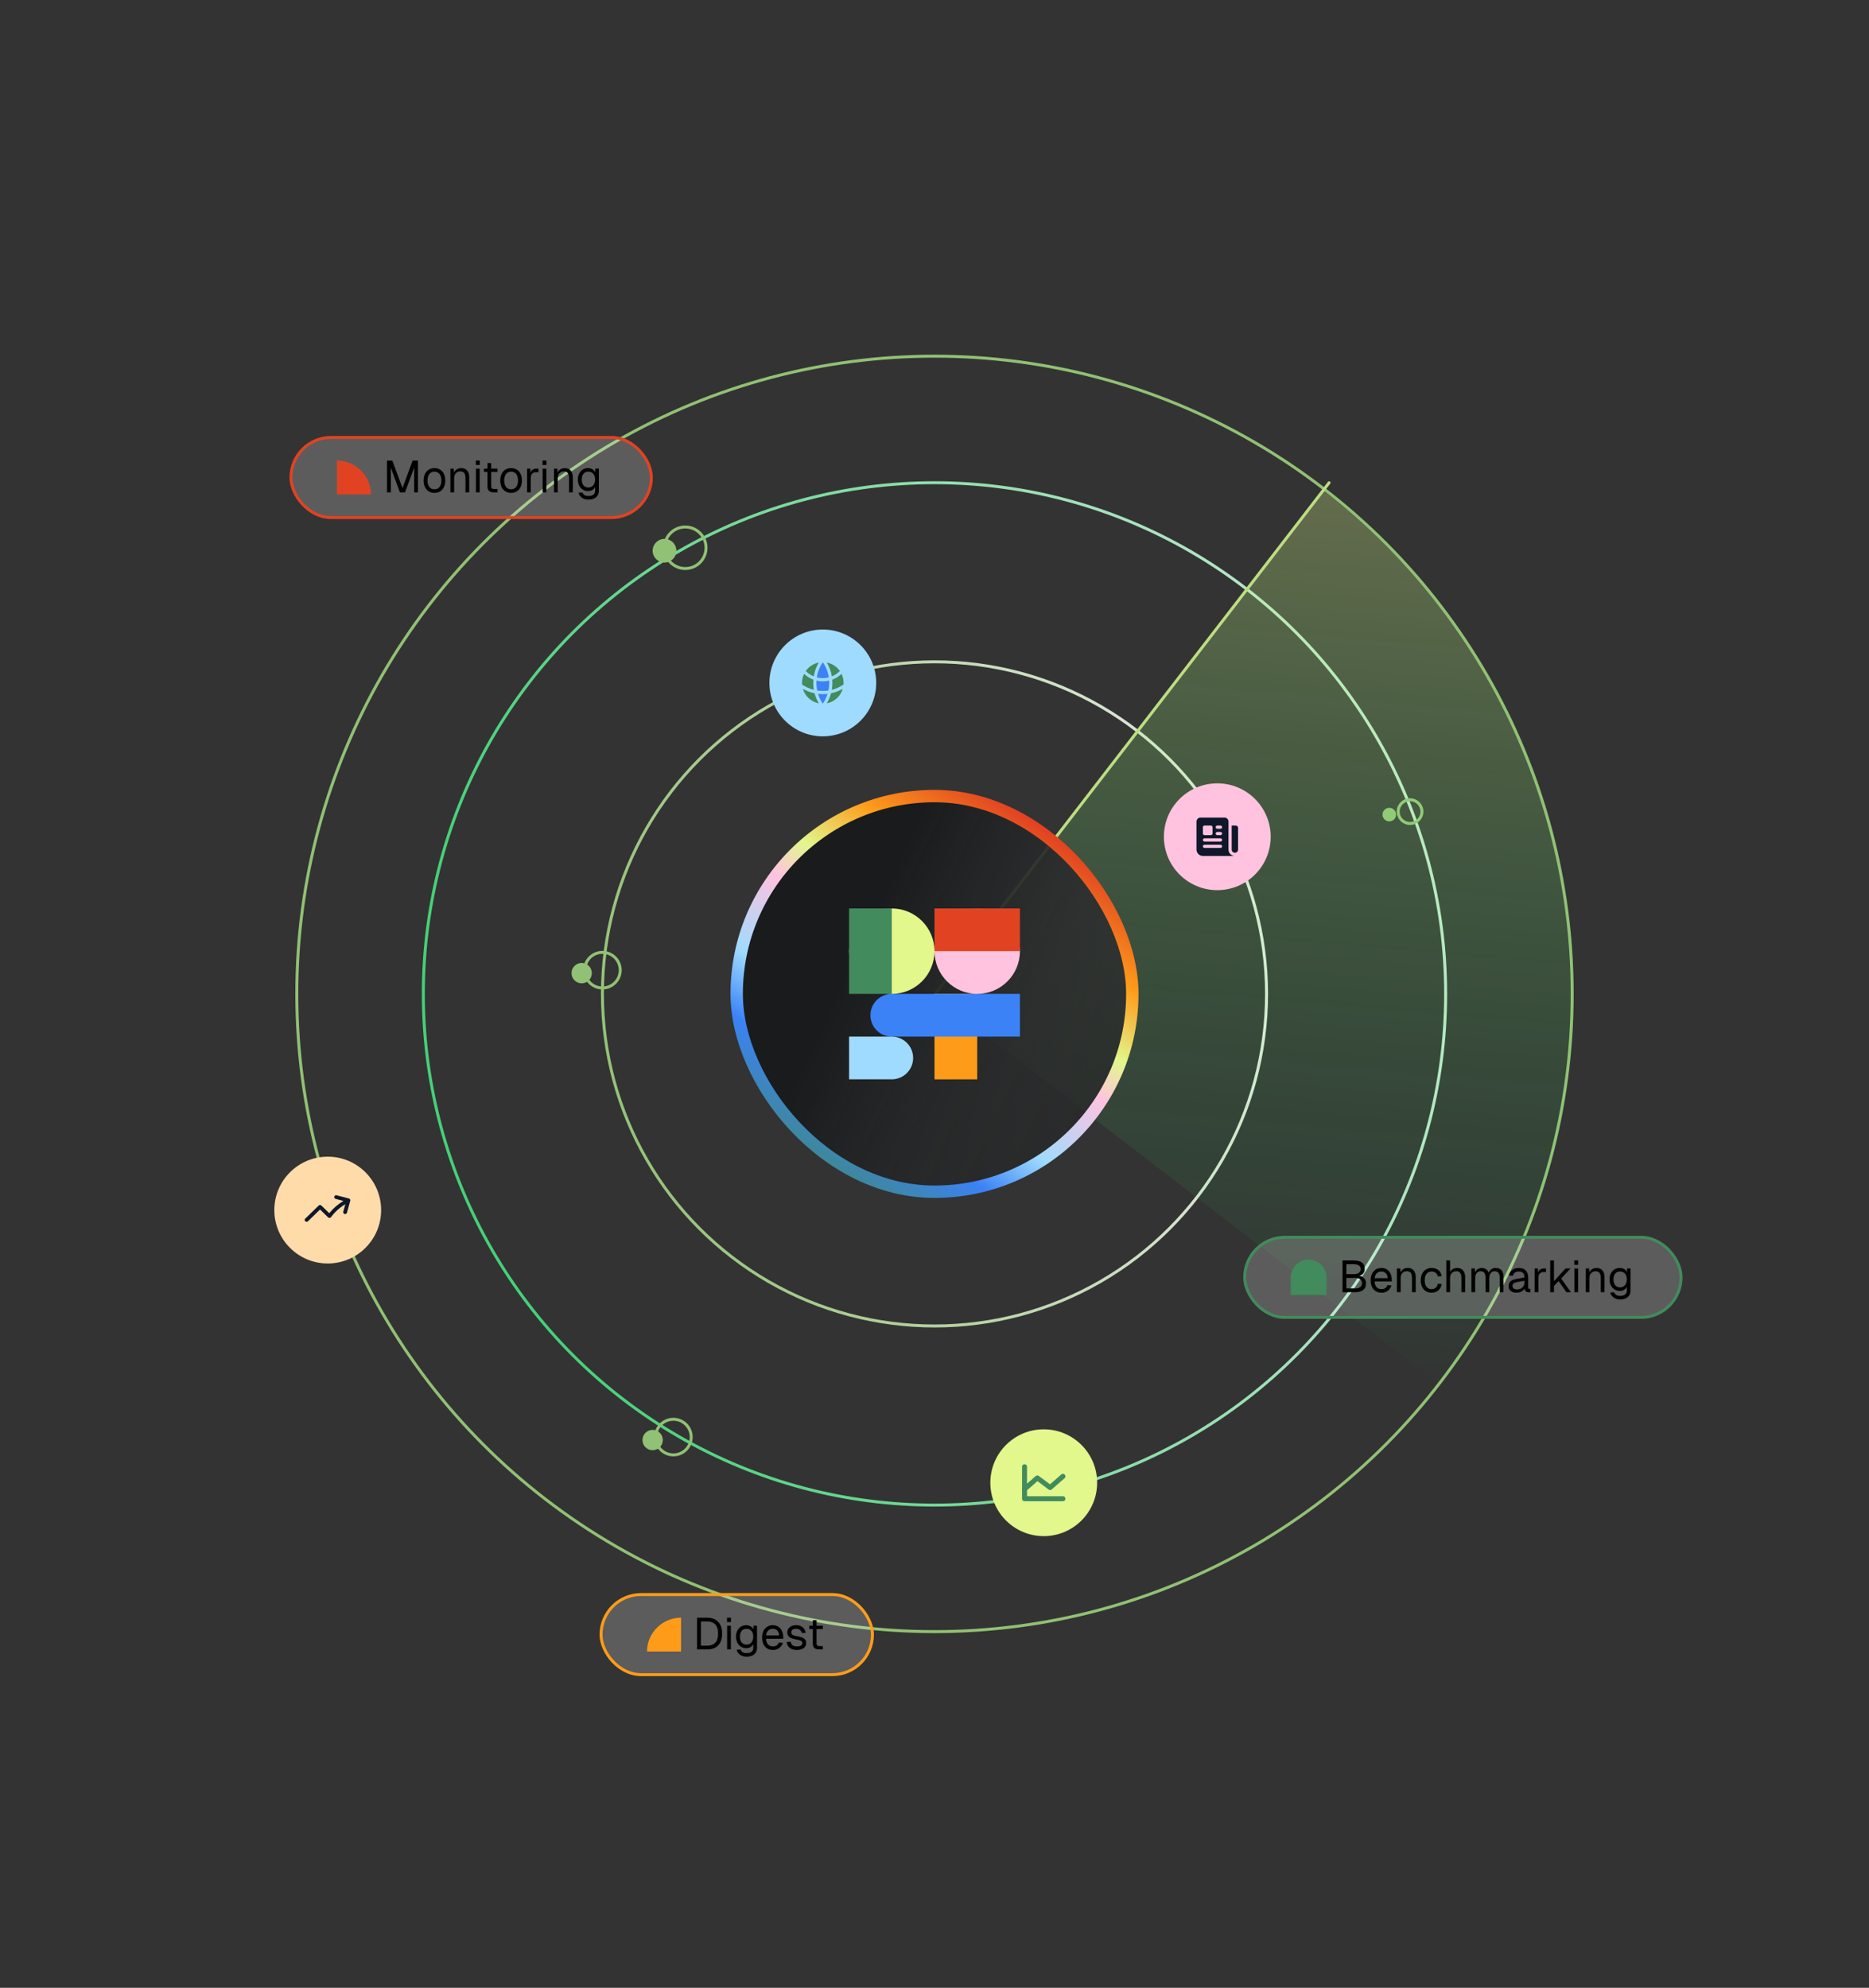 <svg width="630" height="670" viewBox="0 0 630 670" fill="none" xmlns="http://www.w3.org/2000/svg">
<rect x="0" y="0" width="630" height="670" fill="#333333" stroke="none"/>
<g clip-path="url(#clip0_1890_5770)">
<circle cx="314.998" cy="335" r="172.302" stroke="url(#paint0_linear_1890_5770)" stroke-linecap="round" stroke-linejoin="round"/>
<circle cx="314.999" cy="335" r="214.952" stroke="#91C174" stroke-linecap="round" stroke-linejoin="round"/>
<circle cx="314.998" cy="335" r="111.932" stroke="url(#paint1_linear_1890_5770)" stroke-linecap="round" stroke-linejoin="round"/>
<circle cx="468.301" cy="274.562" r="2.286" fill="#91C174"/>
<circle cx="475.301" cy="273.562" r="4" stroke="#91C174"/>
<circle cx="196.067" cy="328" r="3.429" fill="#91C174"/>
<circle cx="203.066" cy="327" r="6" stroke="#91C174"/>
<circle cx="219.989" cy="485.375" r="3.429" fill="#91C174"/>
<circle cx="226.988" cy="484.375" r="6" stroke="#91C174"/>
<circle cx="223.988" cy="185.625" r="4" fill="#91C174"/>
<circle cx="230.988" cy="184.625" r="7" stroke="#91C174"/>
<path d="M485.202 466.538C557.562 372.424 539.927 237.47 445.812 165.11L314.793 335.519L485.202 466.538Z" fill="url(#paint2_linear_1890_5770)"/>
<path d="M448.008 162.721L314.794 335.519" stroke="#BCDE81" stroke-linecap="round" stroke-linejoin="round"/>
<circle cx="351.822" cy="499.764" r="18" fill="#E2F78C"/>
<path d="M358.289 505.155H345.35V494.372" stroke="#418B5C" stroke-width="1.677" stroke-linecap="round" stroke-linejoin="round"/>
<path d="M358.289 497.607L353.976 501.381L349.663 498.147L345.35 501.921" stroke="#418B5C" stroke-width="1.677" stroke-linecap="round" stroke-linejoin="round"/>
<circle cx="277.352" cy="230.188" r="18" fill="#9FDBFF"/>
<path d="M284.339 230.729C284.353 230.551 284.36 230.37 284.36 230.188C284.36 229.093 284.108 228.056 283.66 227.132C282.771 227.976 281.712 228.644 280.541 229.079C280.57 229.445 280.586 229.815 280.586 230.188C280.586 230.98 280.517 231.756 280.386 232.51C281.819 232.149 283.153 231.539 284.339 230.729Z" fill="#418B5C"/>
<path d="M274.315 232.51C274.184 231.756 274.116 230.98 274.116 230.188C274.116 229.815 274.131 229.445 274.161 229.079C272.989 228.644 271.931 227.976 271.041 227.132C270.593 228.056 270.342 229.093 270.342 230.188C270.342 230.37 270.349 230.551 270.362 230.729C271.548 231.539 272.882 232.149 274.315 232.51Z" fill="#418B5C"/>
<path d="M284.076 232.167C283.346 234.653 281.275 236.565 278.7 237.068C279.323 236.02 279.808 234.881 280.13 233.676C281.539 233.38 282.867 232.865 284.076 232.167Z" fill="#418B5C"/>
<path d="M270.625 232.167C271.834 232.865 273.162 233.38 274.571 233.676C274.893 234.881 275.378 236.02 276.001 237.068C273.426 236.565 271.355 234.653 270.625 232.167Z" fill="#418B5C"/>
<path d="M278.7 223.309C280.513 223.663 282.076 224.715 283.097 226.174C282.336 226.943 281.422 227.559 280.405 227.975C280.127 226.294 279.539 224.719 278.7 223.309Z" fill="#418B5C"/>
<path d="M276.001 223.309C275.163 224.719 274.574 226.294 274.297 227.975C273.279 227.559 272.365 226.943 271.604 226.174C272.626 224.715 274.188 223.663 276.001 223.309Z" fill="#418B5C"/>
<path d="M279.242 232.741C279.414 231.917 279.505 231.063 279.505 230.188C279.505 229.924 279.496 229.661 279.48 229.4C278.796 229.563 278.082 229.649 277.348 229.649C276.614 229.649 275.9 229.563 275.216 229.4C275.2 229.661 275.191 229.924 275.191 230.188C275.191 231.063 275.282 231.917 275.454 232.741C276.072 232.835 276.704 232.884 277.348 232.884C277.992 232.884 278.624 232.835 279.242 232.741Z" fill="#3B82F6"/>
<path d="M275.747 233.868C276.272 233.931 276.806 233.962 277.348 233.962C277.89 233.962 278.424 233.931 278.949 233.868C278.58 235.059 278.036 236.172 277.348 237.179C276.66 236.172 276.116 235.059 275.747 233.868Z" fill="#3B82F6"/>
<path d="M277.348 223.198C278.375 224.7 279.08 226.44 279.364 228.318C278.72 228.483 278.044 228.571 277.348 228.571C276.652 228.571 275.976 228.483 275.332 228.318C275.616 226.44 276.321 224.7 277.348 223.198Z" fill="#3B82F6"/>
<circle cx="110.469" cy="407.865" r="18" fill="#FFDBAA"/>
<path fill-rule="evenodd" clip-rule="evenodd" d="M112.69 403.33C112.782 402.994 113.137 402.795 113.482 402.885L117.607 403.959C117.772 404.002 117.914 404.108 117.999 404.252C118.085 404.397 118.108 404.569 118.064 404.73L116.959 408.739C116.866 409.075 116.512 409.274 116.167 409.184C115.821 409.094 115.617 408.749 115.709 408.414L116.407 405.88C114.461 407.046 112.843 408.539 111.583 410.244C111.472 410.393 111.299 410.488 111.11 410.503C110.92 410.518 110.734 410.452 110.6 410.321L107.879 407.676L103.808 411.634C103.555 411.88 103.145 411.88 102.893 411.634C102.64 411.389 102.64 410.99 102.893 410.745L107.421 406.342C107.674 406.096 108.084 406.096 108.336 406.342L110.988 408.919C112.283 407.315 113.886 405.906 115.771 404.784L113.147 404.1C112.802 404.01 112.597 403.665 112.69 403.33Z" fill="#0F172A"/>
<circle cx="410.324" cy="282.032" r="18" fill="#FFC3DF"/>
<path fill-rule="evenodd" clip-rule="evenodd" d="M404.66 275.562C403.916 275.562 403.312 276.165 403.312 276.91V286.345C403.312 287.536 404.278 288.502 405.469 288.502H416.252C415.061 288.502 414.095 287.536 414.095 286.345V276.91C414.095 276.165 413.492 275.562 412.748 275.562H404.66ZM410.321 280.414C410.024 280.414 409.782 280.656 409.782 280.953C409.782 281.251 410.024 281.493 410.321 281.493H411.4C411.697 281.493 411.939 281.251 411.939 280.953C411.939 280.656 411.697 280.414 411.4 280.414H410.321ZM409.782 278.797C409.782 278.499 410.024 278.258 410.321 278.258H411.4C411.697 278.258 411.939 278.499 411.939 278.797C411.939 279.095 411.697 279.336 411.4 279.336H410.321C410.024 279.336 409.782 279.095 409.782 278.797ZM406.008 282.571C405.71 282.571 405.469 282.812 405.469 283.11C405.469 283.408 405.71 283.649 406.008 283.649H411.4C411.697 283.649 411.939 283.408 411.939 283.11C411.939 282.812 411.697 282.571 411.4 282.571H406.008ZM405.469 285.267C405.469 284.969 405.71 284.727 406.008 284.727H411.4C411.697 284.727 411.939 284.969 411.939 285.267C411.939 285.564 411.697 285.806 411.4 285.806H406.008C405.71 285.806 405.469 285.564 405.469 285.267ZM406.008 278.258C405.71 278.258 405.469 278.499 405.469 278.797V280.953C405.469 281.251 405.71 281.493 406.008 281.493H408.165C408.463 281.493 408.704 281.251 408.704 280.953V278.797C408.704 278.499 408.463 278.258 408.165 278.258H406.008Z" fill="#0F172A"/>
<path d="M415.174 278.258H416.522C416.968 278.258 417.33 278.62 417.33 279.066V286.345C417.33 286.94 416.848 287.423 416.252 287.423C415.656 287.423 415.174 286.94 415.174 286.345V278.258Z" fill="#0F172A"/>
<rect x="98.078" y="147.445" width="121.481" height="27" rx="13.5" fill="white" fill-opacity="0.2"/>
<rect x="98.078" y="147.445" width="121.481" height="27" rx="13.5" stroke="#E14322"/>
<path d="M125.059 166.643C125.059 160.35 119.871 155.248 113.578 155.248L113.578 166.643L125.059 166.643Z" fill="#E14322"/>
<path d="M130.445 165.945V155.247H132.253L135.673 164.529L139.079 155.247H140.887V165.945H139.591V157.658L136.532 165.945H134.799L131.741 157.658V165.945H130.445ZM146.45 166.126C145.717 166.126 145.074 165.955 144.521 165.614C143.969 165.272 143.542 164.79 143.24 164.167C142.939 163.534 142.788 162.796 142.788 161.952C142.788 161.098 142.939 160.36 143.24 159.737C143.542 159.114 143.969 158.632 144.521 158.291C145.074 157.949 145.717 157.778 146.45 157.778C147.183 157.778 147.821 157.949 148.364 158.291C148.916 158.632 149.343 159.114 149.644 159.737C149.946 160.36 150.096 161.098 150.096 161.952C150.096 162.796 149.946 163.534 149.644 164.167C149.343 164.79 148.916 165.272 148.364 165.614C147.821 165.955 147.183 166.126 146.45 166.126ZM146.45 164.921C147.183 164.921 147.751 164.66 148.153 164.137C148.564 163.605 148.77 162.876 148.77 161.952C148.77 161.028 148.564 160.305 148.153 159.783C147.751 159.25 147.183 158.984 146.45 158.984C145.717 158.984 145.144 159.25 144.732 159.783C144.32 160.305 144.114 161.028 144.114 161.952C144.114 162.876 144.32 163.605 144.732 164.137C145.144 164.66 145.717 164.921 146.45 164.921ZM151.821 165.945V157.959H152.982L153.027 159.993L152.876 159.858C152.976 159.386 153.152 158.999 153.403 158.698C153.655 158.386 153.956 158.155 154.307 158.004C154.669 157.854 155.056 157.778 155.468 157.778C156.08 157.778 156.583 157.914 156.975 158.185C157.376 158.457 157.673 158.823 157.864 159.285C158.064 159.737 158.165 160.245 158.165 160.807V165.945H156.899V161.169C156.899 160.677 156.839 160.265 156.718 159.933C156.608 159.592 156.427 159.335 156.176 159.165C155.925 158.984 155.598 158.893 155.196 158.893C154.584 158.893 154.076 159.089 153.675 159.481C153.283 159.863 153.087 160.425 153.087 161.169V165.945H151.821ZM160.429 165.945V157.959H161.695V165.945H160.429ZM160.399 156.709V155.232H161.725V156.709H160.399ZM166.428 165.945C165.705 165.945 165.167 165.78 164.816 165.448C164.474 165.117 164.303 164.599 164.303 163.896V156.091H165.569V163.866C165.569 164.228 165.65 164.479 165.81 164.619C165.971 164.76 166.217 164.83 166.549 164.83H167.694V165.945H166.428ZM163.128 159.074V157.959H167.694V159.074H163.128ZM172.289 166.126C171.556 166.126 170.913 165.955 170.36 165.614C169.808 165.272 169.381 164.79 169.08 164.167C168.778 163.534 168.628 162.796 168.628 161.952C168.628 161.098 168.778 160.36 169.08 159.737C169.381 159.114 169.808 158.632 170.36 158.291C170.913 157.949 171.556 157.778 172.289 157.778C173.022 157.778 173.66 157.949 174.203 158.291C174.755 158.632 175.182 159.114 175.484 159.737C175.785 160.36 175.936 161.098 175.936 161.952C175.936 162.796 175.785 163.534 175.484 164.167C175.182 164.79 174.755 165.272 174.203 165.614C173.66 165.955 173.022 166.126 172.289 166.126ZM172.289 164.921C173.022 164.921 173.59 164.66 173.992 164.137C174.404 163.605 174.61 162.876 174.61 161.952C174.61 161.028 174.404 160.305 173.992 159.783C173.59 159.25 173.022 158.984 172.289 158.984C171.556 158.984 170.983 159.25 170.571 159.783C170.16 160.305 169.954 161.028 169.954 161.952C169.954 162.876 170.16 163.605 170.571 164.137C170.983 164.66 171.556 164.921 172.289 164.921ZM177.661 165.945V157.959H178.776L178.836 159.978L178.715 159.933C178.816 159.25 179.032 158.753 179.363 158.441C179.705 158.12 180.157 157.959 180.719 157.959H181.503V159.165H180.734C180.333 159.165 179.996 159.24 179.725 159.391C179.464 159.531 179.263 159.747 179.122 160.039C178.992 160.32 178.926 160.682 178.926 161.124V165.945H177.661ZM182.914 165.945V157.959H184.179V165.945H182.914ZM182.884 156.709V155.232H184.21V156.709H182.884ZM186.74 165.945V157.959H187.9L187.945 159.993L187.794 159.858C187.895 159.386 188.071 158.999 188.322 158.698C188.573 158.386 188.874 158.155 189.226 158.004C189.587 157.854 189.974 157.778 190.386 157.778C190.999 157.778 191.501 157.914 191.893 158.185C192.295 158.457 192.591 158.823 192.782 159.285C192.983 159.737 193.083 160.245 193.083 160.807V165.945H191.817V161.169C191.817 160.677 191.757 160.265 191.637 159.933C191.526 159.592 191.345 159.335 191.094 159.165C190.843 158.984 190.517 158.893 190.115 158.893C189.502 158.893 188.995 159.089 188.593 159.481C188.201 159.863 188.005 160.425 188.005 161.169V165.945H186.74ZM198.347 168.386C197.774 168.386 197.257 168.291 196.795 168.1C196.333 167.909 195.946 167.638 195.635 167.286C195.323 166.935 195.112 166.528 195.002 166.066L196.328 165.975C196.448 166.347 196.659 166.638 196.961 166.849C197.272 167.07 197.734 167.181 198.347 167.181C199.07 167.181 199.623 167.035 200.004 166.744C200.396 166.453 200.592 166.016 200.592 165.433V164.137C200.401 164.559 200.095 164.896 199.673 165.147C199.251 165.398 198.779 165.523 198.257 165.523C197.584 165.523 196.981 165.358 196.448 165.026C195.926 164.695 195.514 164.238 195.213 163.655C194.922 163.072 194.776 162.404 194.776 161.651C194.776 160.887 194.922 160.219 195.213 159.647C195.504 159.064 195.906 158.607 196.418 158.276C196.941 157.944 197.533 157.778 198.196 157.778C198.759 157.778 199.261 157.909 199.703 158.17C200.155 158.431 200.472 158.783 200.652 159.225V157.959H201.858V165.403C201.858 166.026 201.717 166.558 201.436 167C201.155 167.452 200.753 167.794 200.23 168.025C199.708 168.266 199.08 168.386 198.347 168.386ZM198.317 164.318C199 164.318 199.547 164.082 199.959 163.61C200.371 163.128 200.582 162.475 200.592 161.651C200.602 161.098 200.512 160.626 200.321 160.235C200.14 159.833 199.874 159.526 199.522 159.315C199.181 159.094 198.779 158.984 198.317 158.984C197.614 158.984 197.066 159.225 196.674 159.707C196.293 160.179 196.102 160.827 196.102 161.651C196.102 162.475 196.298 163.128 196.69 163.61C197.091 164.082 197.634 164.318 198.317 164.318Z" fill="black"/>
<rect x="248.319" y="268.319" width="133.363" height="133.363" rx="66.681" fill="url(#paint3_linear_1890_5770)"/>
<rect x="248.319" y="268.319" width="133.363" height="133.363" rx="66.681" fill="url(#paint4_linear_1890_5770)"/>
<rect x="248.319" y="268.319" width="133.363" height="133.363" rx="66.681" stroke="url(#paint5_linear_1890_5770)" stroke-width="4.169"/>
<path d="M329.398 335H315V363.796H329.398V335Z" fill="#FE9C1A"/>
<path d="M343.796 334.999V349.397H300.602L300.23 349.388C296.427 349.195 293.402 346.05 293.402 342.198C293.402 338.222 296.626 334.999 300.602 334.999H343.796Z" fill="#3B82F6"/>
<path fill-rule="evenodd" clip-rule="evenodd" d="M286.203 363.794V349.396H300.601C304.577 349.396 307.8 352.619 307.8 356.595C307.8 360.571 304.577 363.794 300.601 363.794H286.203Z" fill="#9FDBFF"/>
<path d="M300.601 335C308.553 335 314.999 328.554 314.999 320.602C314.999 312.65 308.553 306.204 300.601 306.204C292.649 306.204 286.203 312.65 286.203 320.602C286.203 328.554 292.649 335 300.601 335Z" fill="#E2F78C"/>
<path d="M329.398 335C337.35 335 343.796 328.554 343.796 320.602C343.796 312.65 337.35 306.204 329.398 306.204C321.446 306.204 315 312.65 315 320.602C315 328.554 321.446 335 329.398 335Z" fill="#FFC3DF"/>
<path d="M300.601 306.204H286.203V335H300.601V306.204Z" fill="#418B5C"/>
<path d="M343.796 306.204H315V320.602H343.796V306.204Z" fill="#E14322"/>
<rect x="419.559" y="417.036" width="147.091" height="27" rx="13.5" fill="white" fill-opacity="0.2"/>
<rect x="419.559" y="417.036" width="147.091" height="27" rx="13.5" stroke="#418B5C"/>
<path d="M435.059 430.582C435.059 427.243 437.765 424.536 441.104 424.536C444.443 424.536 447.15 427.243 447.15 430.582V436.536H435.059V430.582Z" fill="#418B5C"/>
<path d="M452.537 435.536V424.838H456.213C457.479 424.838 458.428 425.069 459.061 425.531C459.694 425.993 460.01 426.721 460.01 427.716C460.01 428.178 459.91 428.585 459.709 428.936C459.508 429.288 459.222 429.564 458.85 429.765C458.478 429.956 458.036 430.051 457.524 430.051L457.509 429.961C458.423 429.961 459.141 430.207 459.664 430.699C460.196 431.181 460.462 431.814 460.462 432.598C460.462 433.572 460.146 434.306 459.513 434.798C458.88 435.29 457.981 435.536 456.816 435.536H452.537ZM453.832 434.27H456.816C457.549 434.27 458.112 434.12 458.504 433.818C458.905 433.517 459.106 433.085 459.106 432.523C459.106 431.96 458.905 431.523 458.504 431.212C458.112 430.89 457.549 430.729 456.816 430.729H453.832V434.27ZM453.832 429.464H456.213C456.997 429.464 457.599 429.318 458.021 429.027C458.443 428.725 458.654 428.309 458.654 427.776C458.654 427.214 458.448 426.797 458.036 426.525C457.635 426.244 457.027 426.104 456.213 426.104H453.832V429.464ZM465.687 435.717C464.934 435.717 464.281 435.546 463.728 435.205C463.186 434.863 462.764 434.381 462.462 433.758C462.171 433.125 462.025 432.387 462.025 431.543C462.025 430.699 462.171 429.966 462.462 429.343C462.764 428.72 463.181 428.238 463.713 427.897C464.256 427.545 464.893 427.369 465.627 427.369C466.32 427.369 466.933 427.535 467.465 427.867C467.997 428.188 468.409 428.66 468.701 429.283C469.002 429.906 469.153 430.664 469.153 431.558V431.935H463.351C463.402 432.789 463.628 433.432 464.03 433.864C464.441 434.296 464.994 434.512 465.687 434.512C466.209 434.512 466.636 434.391 466.968 434.15C467.309 433.899 467.545 433.572 467.676 433.17L469.032 433.276C468.821 433.989 468.419 434.577 467.827 435.039C467.244 435.491 466.531 435.717 465.687 435.717ZM463.351 430.82H467.766C467.706 430.046 467.48 429.479 467.088 429.117C466.707 428.756 466.219 428.575 465.627 428.575C465.014 428.575 464.507 428.766 464.105 429.147C463.713 429.519 463.462 430.076 463.351 430.82ZM470.867 435.536V427.55H472.027L472.073 429.584L471.922 429.449C472.022 428.977 472.198 428.59 472.449 428.288C472.7 427.977 473.002 427.746 473.353 427.595C473.715 427.445 474.102 427.369 474.514 427.369C475.126 427.369 475.629 427.505 476.02 427.776C476.422 428.047 476.718 428.414 476.909 428.876C477.11 429.328 477.211 429.835 477.211 430.398V435.536H475.945V430.76C475.945 430.267 475.885 429.855 475.764 429.524C475.654 429.182 475.473 428.926 475.222 428.756C474.971 428.575 474.644 428.484 474.242 428.484C473.63 428.484 473.122 428.68 472.72 429.072C472.329 429.454 472.133 430.016 472.133 430.76V435.536H470.867ZM482.565 435.717C481.822 435.717 481.174 435.546 480.621 435.205C480.079 434.863 479.657 434.381 479.355 433.758C479.054 433.125 478.903 432.387 478.903 431.543C478.903 430.699 479.054 429.966 479.355 429.343C479.657 428.72 480.079 428.238 480.621 427.897C481.174 427.545 481.822 427.369 482.565 427.369C483.178 427.369 483.72 427.48 484.192 427.701C484.674 427.912 485.066 428.223 485.368 428.635C485.669 429.047 485.865 429.549 485.955 430.142L484.629 430.232C484.539 429.7 484.308 429.293 483.936 429.012C483.564 428.72 483.107 428.575 482.565 428.575C481.832 428.575 481.259 428.841 480.847 429.373C480.435 429.896 480.229 430.619 480.229 431.543C480.229 432.467 480.435 433.196 480.847 433.728C481.259 434.25 481.832 434.512 482.565 434.512C483.107 434.512 483.564 434.361 483.936 434.059C484.308 433.758 484.539 433.306 484.629 432.703L485.955 432.794C485.865 433.386 485.669 433.904 485.368 434.346C485.066 434.778 484.674 435.114 484.192 435.355C483.72 435.596 483.178 435.717 482.565 435.717ZM487.524 435.536V424.838H488.79V429.313L488.639 429.283C488.74 428.841 488.911 428.479 489.152 428.198C489.393 427.917 489.689 427.711 490.041 427.58C490.392 427.44 490.779 427.369 491.201 427.369C491.773 427.369 492.256 427.5 492.647 427.761C493.049 428.012 493.351 428.369 493.551 428.831C493.762 429.283 493.868 429.805 493.868 430.398V435.536H492.602V430.76C492.602 429.986 492.462 429.414 492.18 429.042C491.909 428.67 491.492 428.484 490.93 428.484C490.287 428.484 489.769 428.68 489.378 429.072C488.986 429.464 488.79 430.031 488.79 430.775V435.536H487.524ZM495.985 435.536V427.55H497.146L497.191 429.569L497.01 429.509C497.1 429.067 497.256 428.69 497.477 428.379C497.708 428.057 497.989 427.811 498.321 427.641C498.652 427.46 499.019 427.369 499.421 427.369C500.114 427.369 500.676 427.56 501.108 427.942C501.55 428.324 501.827 428.856 501.937 429.539L501.696 429.524C501.776 429.062 501.922 428.675 502.133 428.364C502.354 428.042 502.635 427.796 502.977 427.625C503.318 427.455 503.71 427.369 504.152 427.369C504.725 427.369 505.207 427.49 505.599 427.731C505.99 427.962 506.287 428.303 506.488 428.756C506.689 429.208 506.789 429.755 506.789 430.398V435.536H505.523V430.669C505.523 429.946 505.383 429.403 505.101 429.042C504.82 428.67 504.403 428.484 503.851 428.484C503.479 428.484 503.153 428.575 502.871 428.756C502.6 428.936 502.389 429.198 502.239 429.539C502.088 429.871 502.013 430.277 502.013 430.76V435.536H500.747V430.76C500.747 430.046 500.621 429.489 500.37 429.087C500.119 428.685 499.697 428.484 499.104 428.484C498.733 428.484 498.406 428.575 498.125 428.756C497.854 428.936 497.638 429.198 497.477 429.539C497.326 429.881 497.251 430.287 497.251 430.76V435.536H495.985ZM511.207 435.717C510.383 435.717 509.725 435.526 509.233 435.144C508.751 434.763 508.51 434.23 508.51 433.547C508.51 432.864 508.711 432.327 509.112 431.935C509.514 431.543 510.152 431.267 511.026 431.106L513.859 430.579C513.859 429.906 513.698 429.403 513.377 429.072C513.065 428.74 512.593 428.575 511.96 428.575C511.408 428.575 510.971 428.7 510.649 428.951C510.328 429.193 510.107 429.544 509.986 430.006L508.645 429.901C508.796 429.147 509.158 428.54 509.73 428.077C510.313 427.605 511.056 427.369 511.96 427.369C512.985 427.369 513.768 427.661 514.311 428.243C514.853 428.816 515.124 429.609 515.124 430.624V433.924C515.124 434.105 515.155 434.235 515.215 434.316C515.285 434.386 515.396 434.421 515.546 434.421H515.863V435.536C515.823 435.546 515.757 435.551 515.667 435.551C515.577 435.561 515.481 435.566 515.381 435.566C515.019 435.566 514.723 435.511 514.492 435.401C514.271 435.28 514.11 435.099 514.009 434.858C513.909 434.607 513.859 434.28 513.859 433.879L514.009 433.909C513.939 434.25 513.768 434.562 513.497 434.843C513.226 435.114 512.889 435.33 512.488 435.491C512.086 435.642 511.659 435.717 511.207 435.717ZM511.327 434.602C511.86 434.602 512.312 434.501 512.683 434.301C513.065 434.09 513.357 433.808 513.557 433.457C513.758 433.095 513.859 432.693 513.859 432.251V431.679L511.267 432.161C510.725 432.261 510.348 432.417 510.137 432.628C509.936 432.829 509.836 433.095 509.836 433.427C509.836 433.798 509.966 434.09 510.227 434.301C510.499 434.501 510.865 434.602 511.327 434.602ZM517.292 435.536V427.55H518.407L518.468 429.569L518.347 429.524C518.448 428.841 518.664 428.344 518.995 428.032C519.337 427.711 519.789 427.55 520.351 427.55H521.135V428.756H520.366C519.964 428.756 519.628 428.831 519.357 428.982C519.096 429.122 518.895 429.338 518.754 429.629C518.623 429.911 518.558 430.272 518.558 430.714V435.536H517.292ZM522.546 435.536V424.838H523.811V431.844L527.699 427.55H529.386L526.237 430.94L529.522 435.536H527.985L525.378 431.799L523.811 433.457V435.536H522.546ZM530.683 435.536V427.55H531.949V435.536H530.683ZM530.653 426.299V424.823H531.979V426.299H530.653ZM534.509 435.536V427.55H535.669L535.714 429.584L535.564 429.449C535.664 428.977 535.84 428.59 536.091 428.288C536.342 427.977 536.643 427.746 536.995 427.595C537.357 427.445 537.743 427.369 538.155 427.369C538.768 427.369 539.27 427.505 539.662 427.776C540.064 428.047 540.36 428.414 540.551 428.876C540.752 429.328 540.852 429.835 540.852 430.398V435.536H539.587V430.76C539.587 430.267 539.526 429.855 539.406 429.524C539.295 429.182 539.115 428.926 538.863 428.756C538.612 428.575 538.286 428.484 537.884 428.484C537.271 428.484 536.764 428.68 536.362 429.072C535.97 429.454 535.774 430.016 535.774 430.76V435.536H534.509ZM546.116 437.977C545.544 437.977 545.026 437.882 544.564 437.691C544.102 437.5 543.715 437.229 543.404 436.877C543.093 436.526 542.882 436.119 542.771 435.657L544.097 435.566C544.218 435.938 544.429 436.229 544.73 436.44C545.041 436.661 545.503 436.772 546.116 436.772C546.839 436.772 547.392 436.626 547.774 436.335C548.165 436.043 548.361 435.606 548.361 435.024V433.728C548.17 434.15 547.864 434.486 547.442 434.738C547.02 434.989 546.548 435.114 546.026 435.114C545.353 435.114 544.75 434.948 544.218 434.617C543.695 434.285 543.283 433.828 542.982 433.246C542.691 432.663 542.545 431.995 542.545 431.242C542.545 430.478 542.691 429.81 542.982 429.238C543.273 428.655 543.675 428.198 544.187 427.867C544.71 427.535 545.303 427.369 545.965 427.369C546.528 427.369 547.03 427.5 547.472 427.761C547.924 428.022 548.241 428.374 548.422 428.816V427.55H549.627V434.994C549.627 435.616 549.486 436.149 549.205 436.591C548.924 437.043 548.522 437.384 548 437.616C547.477 437.857 546.849 437.977 546.116 437.977ZM546.086 433.909C546.769 433.909 547.317 433.673 547.728 433.201C548.14 432.718 548.351 432.065 548.361 431.242C548.371 430.689 548.281 430.217 548.09 429.825C547.909 429.424 547.643 429.117 547.291 428.906C546.95 428.685 546.548 428.575 546.086 428.575C545.383 428.575 544.835 428.816 544.444 429.298C544.062 429.77 543.871 430.418 543.871 431.242C543.871 432.065 544.067 432.718 544.459 433.201C544.861 433.673 545.403 433.909 546.086 433.909Z" fill="black"/>
<rect x="202.6" y="537.452" width="91.481" height="27" rx="13.5" fill="white" fill-opacity="0.2"/>
<rect x="202.6" y="537.452" width="91.481" height="27" rx="13.5" stroke="#FE9C1A"/>
<path d="M218.1 556.649C218.1 550.356 223.287 545.254 229.58 545.254L229.58 556.649L218.1 556.649Z" fill="#FE9C1A"/>
<path d="M234.966 555.952V545.253H238.281C239.929 545.253 241.194 545.72 242.078 546.655C242.972 547.579 243.419 548.9 243.419 550.618C243.419 552.325 242.983 553.641 242.109 554.565C241.235 555.49 239.989 555.952 238.372 555.952H234.966ZM236.262 554.686H238.281C239.537 554.686 240.481 554.349 241.114 553.676C241.747 552.993 242.063 551.974 242.063 550.618C242.063 549.241 241.747 548.217 241.114 547.544C240.481 546.861 239.537 546.519 238.281 546.519H236.262V554.686ZM245.101 555.952V547.966H246.366V555.952H245.101ZM245.07 546.715V545.238H246.396V546.715H245.07ZM251.661 558.393C251.088 558.393 250.571 558.297 250.109 558.106C249.647 557.916 249.26 557.644 248.949 557.293C248.637 556.941 248.426 556.534 248.316 556.072L249.642 555.982C249.762 556.353 249.973 556.645 250.275 556.856C250.586 557.077 251.048 557.187 251.661 557.187C252.384 557.187 252.937 557.042 253.318 556.75C253.71 556.459 253.906 556.022 253.906 555.439V554.144C253.715 554.565 253.409 554.902 252.987 555.153C252.565 555.404 252.093 555.53 251.57 555.53C250.897 555.53 250.295 555.364 249.762 555.033C249.24 554.701 248.828 554.244 248.527 553.661C248.235 553.079 248.09 552.411 248.09 551.657C248.09 550.894 248.235 550.226 248.527 549.653C248.818 549.071 249.22 548.614 249.732 548.282C250.254 547.951 250.847 547.785 251.51 547.785C252.073 547.785 252.575 547.915 253.017 548.177C253.469 548.438 253.785 548.789 253.966 549.231V547.966H255.172V555.409C255.172 556.032 255.031 556.564 254.75 557.006C254.469 557.458 254.067 557.8 253.544 558.031C253.022 558.272 252.394 558.393 251.661 558.393ZM251.631 554.324C252.314 554.324 252.861 554.088 253.273 553.616C253.685 553.134 253.896 552.481 253.906 551.657C253.916 551.105 253.826 550.633 253.635 550.241C253.454 549.839 253.188 549.533 252.836 549.322C252.495 549.101 252.093 548.99 251.631 548.99C250.928 548.99 250.38 549.231 249.988 549.714C249.607 550.186 249.416 550.834 249.416 551.657C249.416 552.481 249.612 553.134 250.003 553.616C250.405 554.088 250.948 554.324 251.631 554.324ZM260.551 556.132C259.797 556.132 259.144 555.962 258.592 555.62C258.049 555.279 257.628 554.796 257.326 554.174C257.035 553.541 256.889 552.802 256.889 551.959C256.889 551.115 257.035 550.382 257.326 549.759C257.628 549.136 258.044 548.654 258.577 548.312C259.119 547.961 259.757 547.785 260.49 547.785C261.184 547.785 261.796 547.951 262.329 548.282C262.861 548.604 263.273 549.076 263.564 549.698C263.866 550.321 264.016 551.08 264.016 551.974V552.35H258.215C258.265 553.204 258.491 553.847 258.893 554.279C259.305 554.711 259.858 554.927 260.551 554.927C261.073 554.927 261.5 554.806 261.832 554.565C262.173 554.314 262.409 553.988 262.54 553.586L263.896 553.691C263.685 554.405 263.283 554.992 262.69 555.454C262.108 555.906 261.395 556.132 260.551 556.132ZM258.215 551.235H262.63C262.57 550.462 262.344 549.894 261.952 549.533C261.57 549.171 261.083 548.99 260.49 548.99C259.878 548.99 259.37 549.181 258.969 549.563C258.577 549.935 258.326 550.492 258.215 551.235ZM268.639 556.132C267.926 556.132 267.318 556.017 266.816 555.786C266.323 555.555 265.937 555.238 265.655 554.837C265.384 554.425 265.229 553.958 265.188 553.435L266.514 553.345C266.595 553.827 266.801 554.214 267.132 554.505C267.464 554.786 267.966 554.927 268.639 554.927C269.181 554.927 269.613 554.842 269.935 554.671C270.266 554.49 270.432 554.204 270.432 553.812C270.432 553.601 270.382 553.425 270.281 553.285C270.181 553.144 269.985 553.023 269.694 552.923C269.402 552.812 268.97 552.707 268.398 552.607C267.634 552.466 267.032 552.295 266.59 552.094C266.158 551.883 265.846 551.627 265.655 551.326C265.475 551.014 265.384 550.648 265.384 550.226C265.384 549.513 265.645 548.93 266.168 548.478C266.69 548.016 267.434 547.785 268.398 547.785C269.051 547.785 269.598 547.905 270.04 548.146C270.492 548.377 270.844 548.689 271.095 549.081C271.356 549.462 271.527 549.884 271.607 550.346L270.281 550.437C270.221 550.156 270.111 549.909 269.95 549.698C269.789 549.477 269.578 549.307 269.317 549.186C269.056 549.056 268.744 548.99 268.383 548.99C267.81 548.99 267.388 549.101 267.117 549.322C266.846 549.543 266.71 549.824 266.71 550.166C266.71 550.427 266.771 550.643 266.891 550.813C267.022 550.974 267.228 551.11 267.509 551.22C267.79 551.321 268.167 551.411 268.639 551.492C269.453 551.632 270.085 551.803 270.538 552.004C270.99 552.205 271.306 552.451 271.487 552.742C271.668 553.033 271.758 553.39 271.758 553.812C271.758 554.304 271.617 554.726 271.336 555.078C271.065 555.419 270.693 555.68 270.221 555.861C269.759 556.042 269.232 556.132 268.639 556.132ZM276.1 555.952C275.376 555.952 274.839 555.786 274.487 555.454C274.146 555.123 273.975 554.606 273.975 553.902V546.097H275.241V553.872C275.241 554.234 275.321 554.485 275.482 554.626C275.643 554.766 275.889 554.837 276.22 554.837H277.365V555.952H276.1ZM272.8 549.081V547.966H277.365V549.081H272.8Z" fill="black"/>
</g>
<defs>
<linearGradient id="paint0_linear_1890_5770" x1="149.734" y1="302.097" x2="577.799" y2="197.513" gradientUnits="userSpaceOnUse">
<stop stop-color="#46D078"/>
<stop offset="1" stop-color="#F0F0F0"/>
</linearGradient>
<linearGradient id="paint1_linear_1890_5770" x1="183.968" y1="289.23" x2="446.218" y2="238.075" gradientUnits="userSpaceOnUse">
<stop stop-color="#91C174"/>
<stop offset="1" stop-color="#F0F0F0"/>
</linearGradient>
<linearGradient id="paint2_linear_1890_5770" x1="452.062" y1="156.982" x2="424.949" y2="471.272" gradientUnits="userSpaceOnUse">
<stop stop-color="#00FF5D" stop-opacity="0"/>
<stop offset="0" stop-color="#E2F78C" stop-opacity="0.3"/>
<stop offset="1" stop-color="#00FF5D" stop-opacity="0"/>
</linearGradient>
<linearGradient id="paint3_linear_1890_5770" x1="214.495" y1="247.319" x2="398.096" y2="389.441" gradientUnits="userSpaceOnUse">
<stop stop-color="white"/>
<stop offset="1" stop-color="white" stop-opacity="0"/>
</linearGradient>
<linearGradient id="paint4_linear_1890_5770" x1="575.185" y1="471.893" x2="282.134" y2="335" gradientUnits="userSpaceOnUse">
<stop stop-color="#1A1B1C" stop-opacity="0"/>
<stop offset="1" stop-color="#1A1B1C"/>
</linearGradient>
<linearGradient id="paint5_linear_1890_5770" x1="324.034" y1="260.39" x2="239.094" y2="382.784" gradientUnits="userSpaceOnUse">
<stop stop-color="#E14322"/>
<stop offset="0.183" stop-color="#FE9C1A"/>
<stop offset="0.332" stop-color="#E2F78C"/>
<stop offset="0.428" stop-color="#FFC3DF"/>
<stop offset="0.615" stop-color="#9FDBFF"/>
<stop offset="0.745" stop-color="#3B82F6"/>
<stop offset="1" stop-color="#418B5C"/>
</linearGradient>
<clipPath id="clip0_1890_5770">
<rect width="630" height="670" rx="12" fill="white"/>
</clipPath>
</defs>
</svg>
